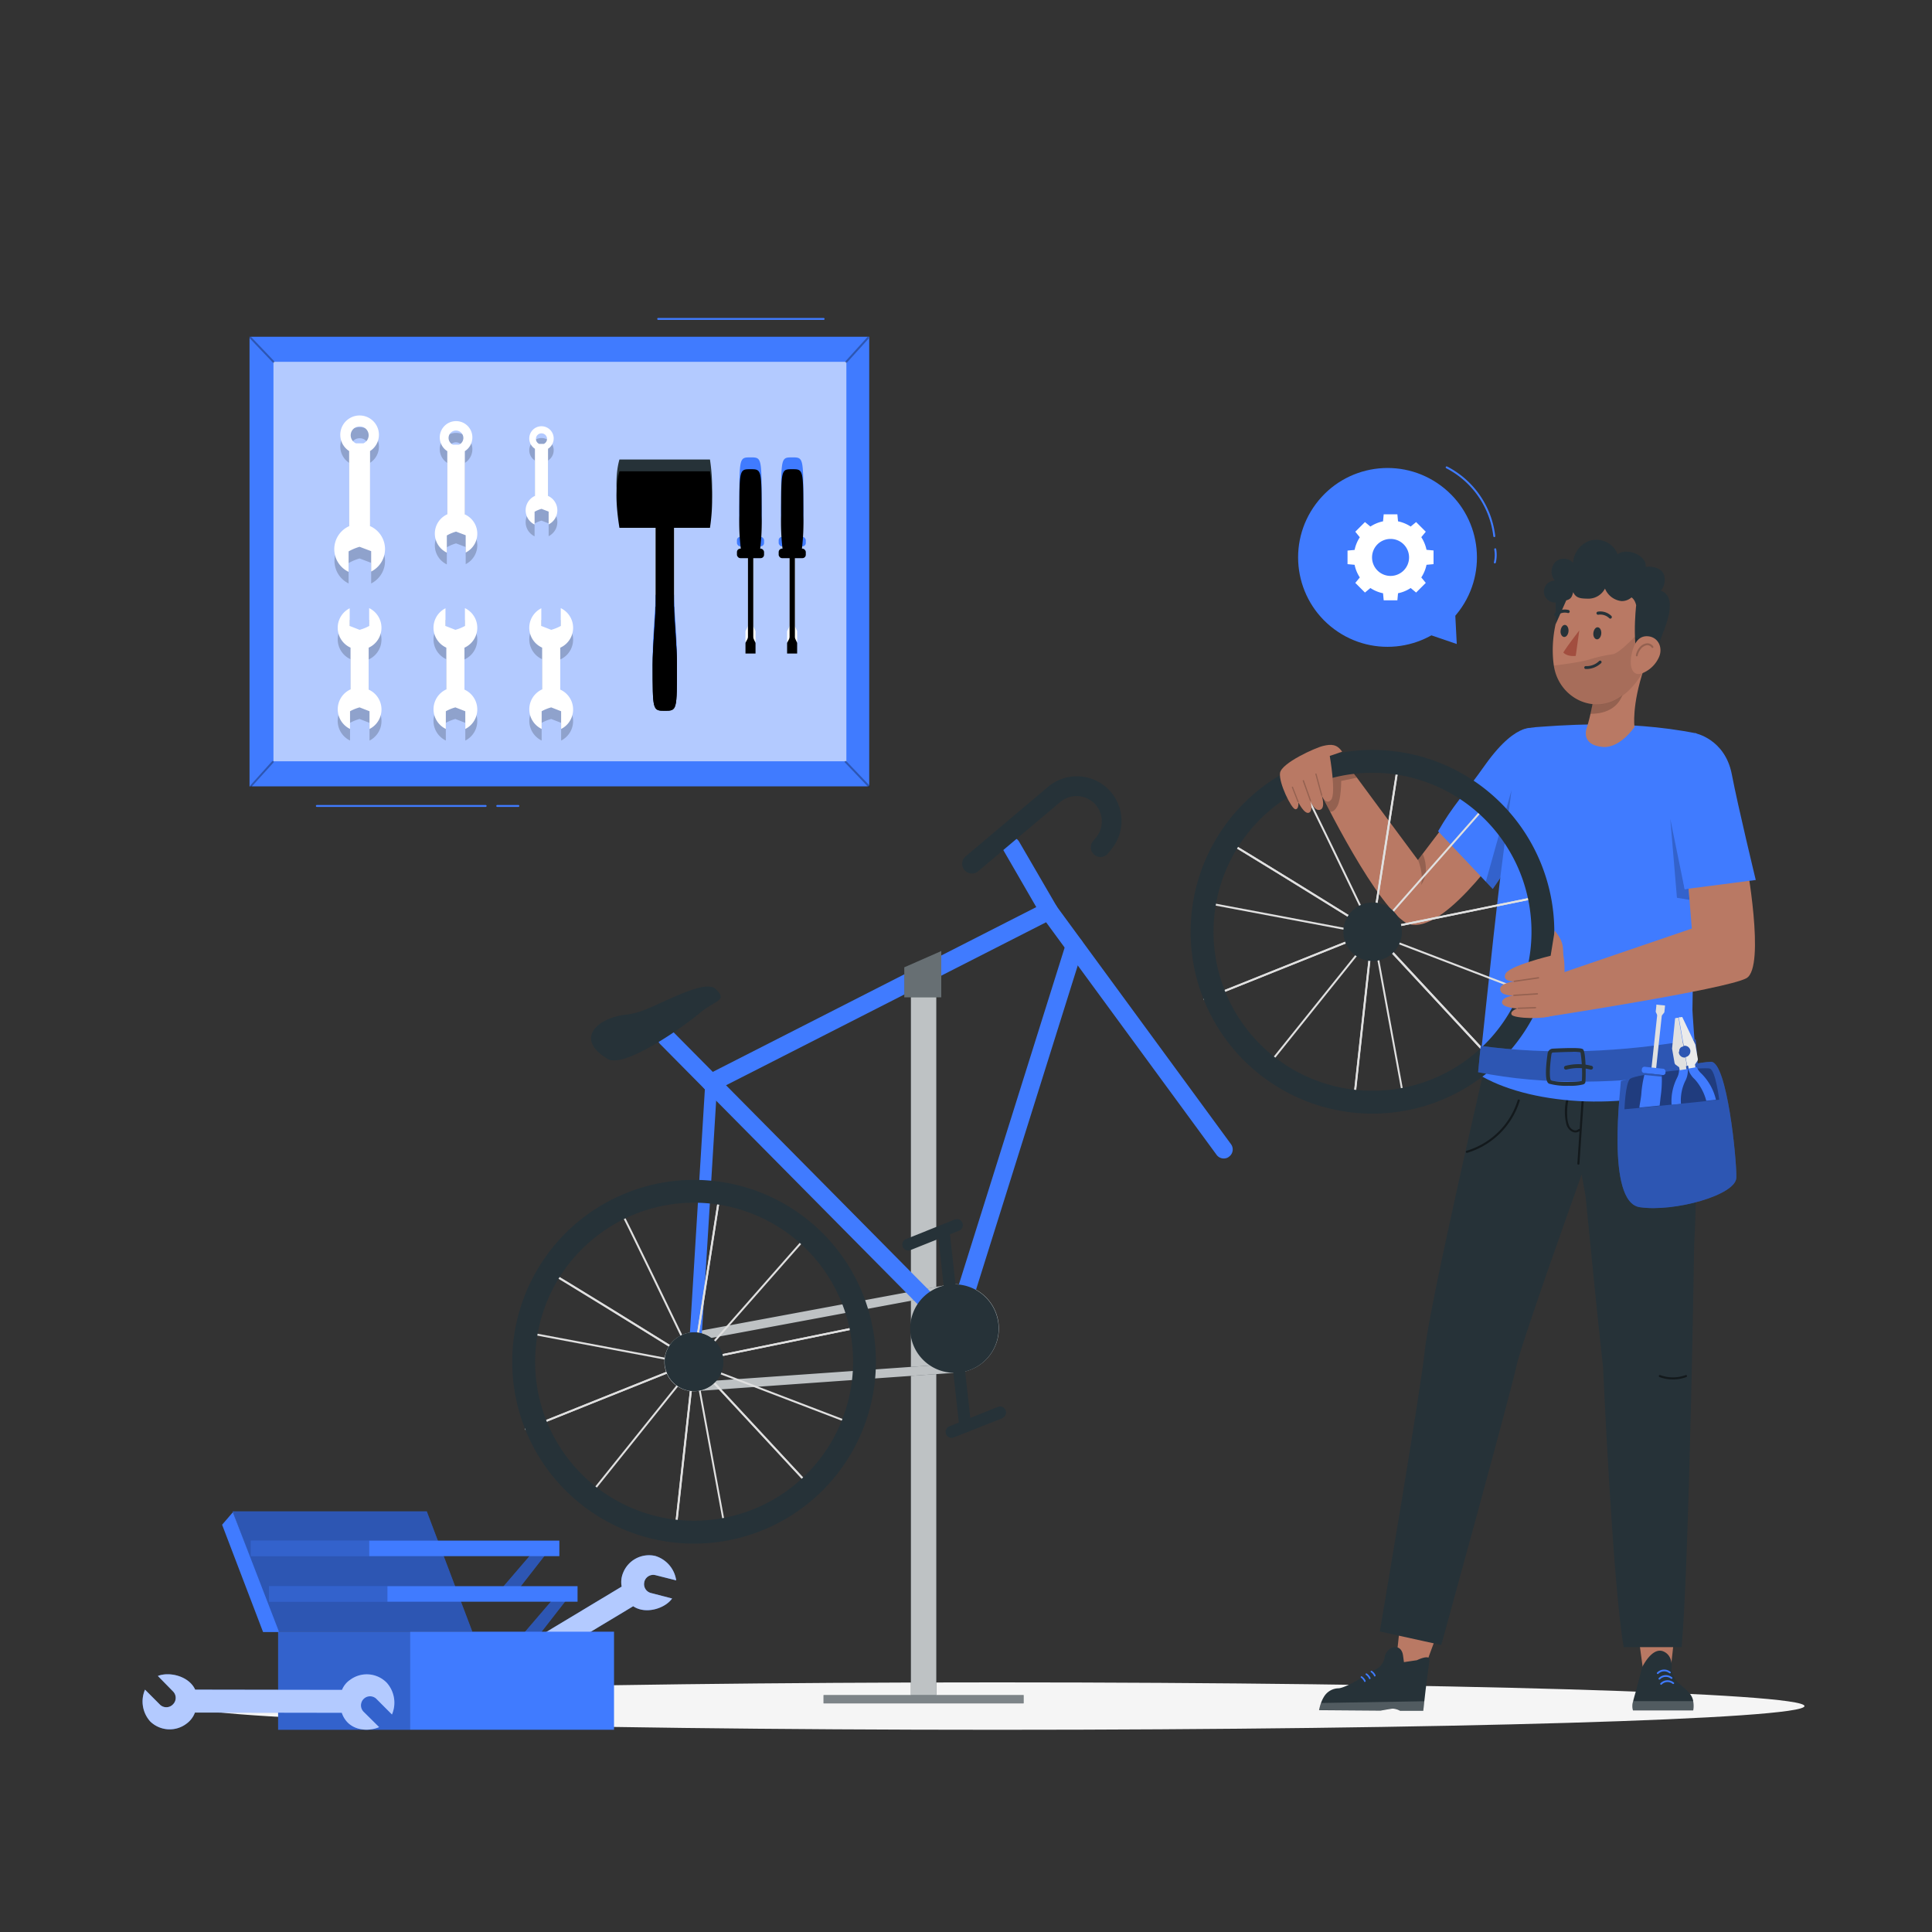 <svg xmlns="http://www.w3.org/2000/svg" viewBox="0 0 500 500"><rect x="0" y="0" width="500" height="500" fill="#333333" stroke="none"/><g id="freepik--Shadow--inject-71"><path d="M467,441.53c0,3.39-93.51,6.14-208.87,6.14s-208.88-2.75-208.88-6.14,93.52-6.13,208.88-6.13S467,438.15,467,441.53Z" style="fill:#f5f5f5"></path></g><g id="freepik--tools-board--inject-71"><rect x="64.58" y="87.15" width="160.37" height="116.36" style="fill:#407BFF"></rect><rect x="70.77" y="93.64" width="148.27" height="103.38" style="fill:#fff;opacity:0.6"></rect><path d="M95.77,139.22V119.78a5,5,0,1,0-5.41,0v19.44A6.52,6.52,0,0,0,90.22,151v-5.28a13.26,13.26,0,0,1,2.84-1.19l3,1.13V151a6.51,6.51,0,0,0-.25-11.75Zm-2.71-25.8a2.28,2.28,0,0,1,1,4.36H92.11a2.28,2.28,0,0,1,1-4.36Z" style="isolation:isolate;opacity:0.2"></path><path d="M141.83,131.39v-12.2a3.16,3.16,0,1,0-3.39,0v12.2a4.09,4.09,0,0,0-.09,7.41v-3.32a8.11,8.11,0,0,1,1.79-.74l1.85.71v3.31a4.08,4.08,0,0,0-.16-7.37Zm-1.69-16.19a1.43,1.43,0,0,1,1.43,1.44,1.42,1.42,0,0,1-.83,1.29h-1.2a1.41,1.41,0,0,1-.84-1.29A1.43,1.43,0,0,1,140.14,115.2Z" style="isolation:isolate;opacity:0.2"></path><path d="M120.3,136.15V119.81a4.22,4.22,0,1,0-4.54,0v16.34a5.47,5.47,0,0,0-.12,9.92v-4.44a10.68,10.68,0,0,1,2.39-1l2.49.94V146a5.47,5.47,0,0,0-.22-9.87ZM118,114.47a1.92,1.92,0,0,1,.81,3.66h-1.61a1.92,1.92,0,0,1,.8-3.66Z" style="isolation:isolate;opacity:0.2"></path><path d="M95.41,181.46h0V170.67h0a5.66,5.66,0,0,0,.13-10.24V165a11.09,11.09,0,0,1-2.48,1l-2.56-1v-4.59a5.66,5.66,0,0,0,.22,10.2h0v10.79h0a5.66,5.66,0,0,0-.13,10.25v-4.58a11.2,11.2,0,0,1,2.47-1l2.57,1v4.59a5.66,5.66,0,0,0-.22-10.2Z" style="isolation:isolate;opacity:0.2"></path><path d="M120.2,181.46h0V170.67h0a5.65,5.65,0,0,0,.12-10.24V165a11,11,0,0,1-2.47,1l-2.56-1v-4.59a5.66,5.66,0,0,0,.22,10.2h0v10.79h0a5.66,5.66,0,0,0-.13,10.25v-4.58a11.2,11.2,0,0,1,2.47-1l2.57,1v4.59a5.66,5.66,0,0,0-.22-10.2Z" style="isolation:isolate;opacity:0.2"></path><path d="M145,181.46h0V170.67h0a5.65,5.65,0,0,0,.12-10.24V165a11.2,11.2,0,0,1-2.47,1l-2.56-1v-4.59a5.65,5.65,0,0,0,.22,10.2h0v10.79h0a5.66,5.66,0,0,0-.13,10.25v-4.58a11.2,11.2,0,0,1,2.47-1l2.57,1v4.59a5.66,5.66,0,0,0-.22-10.2Z" style="isolation:isolate;opacity:0.2"></path><path d="M174.44,153.9V131.47h-4.78V153.9c0,2.79-.76,10.78-.76,15,0,11.93,0,11.93,3.15,11.93s3.15,0,3.15-11.93C175.2,164.68,174.44,156.71,174.44,153.9Z" style="fill:#fff"></path><path d="M168.9,168.94c0-4.26.76-12.25.76-15h4.78c0,2.81.76,10.78.76,15,0,11.93,0,11.93-3.15,11.93S168.9,180.87,168.9,168.94Z" style="fill:#407BFF"></path><path d="M183.74,133.55H160.31c-.88-5.52-1.15-10.6,0-14.63h23.43A48.7,48.7,0,0,1,183.74,133.55Z" style="fill:#263238"></path><path d="M194.23,166.1h1.3v-2.63a.58.58,0,0,0-.06-.26l-.39-.85a1.42,1.42,0,0,1-.13-.61v-21.3h-1.38v21.27a1.37,1.37,0,0,1-.16.66l-.42.83a.6.6,0,0,0-.06.27v2.62Z" style="fill:#fff"></path><path d="M196.74,138.94a57.8,57.8,0,0,0,.37-8.57c0-12,0-12-2.88-12s-2.89,0-2.89,12a56.29,56.29,0,0,0,.38,8.57Z" style="fill:#407BFF"></path><rect x="190.72" y="138.94" width="7.02" height="2.46" rx="0.88" style="fill:#407BFF"></rect><path d="M205,166.1h1.3v-2.63a.75.75,0,0,0-.05-.26l-.39-.85a1.43,1.43,0,0,1-.14-.61v-21.3h-1.38v21.27a1.49,1.49,0,0,1-.15.66l-.42.83a.5.5,0,0,0-.07.27v2.62Z" style="fill:#fff"></path><path d="M207.54,138.94a57.8,57.8,0,0,0,.37-8.57c0-12,0-12-2.88-12s-2.88,0-2.88,12a57.8,57.8,0,0,0,.37,8.57Z" style="fill:#407BFF"></path><rect x="201.52" y="138.94" width="7.02" height="2.46" rx="0.88" style="fill:#407BFF"></rect><path d="M95.77,136.17V116.73a5,5,0,1,0-5.41,0v19.44A6.52,6.52,0,0,0,90.22,148V142.7a13.26,13.26,0,0,1,2.84-1.19l3,1.13v5.28a6.51,6.51,0,0,0-.25-11.75Zm-2.71-25.8a2.28,2.28,0,0,1,1,4.36H92.11a2.28,2.28,0,0,1,1-4.36Z" style="fill:#fff"></path><path d="M141.83,128.34v-12.2a3.16,3.16,0,1,0-3.39,0v12.2a4.09,4.09,0,0,0-.09,7.41v-3.31a8.1,8.1,0,0,1,1.79-.75l1.85.71v3.31a4.08,4.08,0,0,0-.16-7.37Zm-1.69-16.19a1.43,1.43,0,0,1,1.43,1.44,1.42,1.42,0,0,1-.83,1.29h-1.2a1.41,1.41,0,0,1-.84-1.29A1.43,1.43,0,0,1,140.14,112.15Z" style="fill:#fff"></path><path d="M120.3,133.1V116.76a4.22,4.22,0,1,0-4.54,0V133.1a5.47,5.47,0,0,0-.12,9.92v-4.44a10.68,10.68,0,0,1,2.39-1l2.49.94V143a5.47,5.47,0,0,0-.22-9.87ZM118,111.42a1.92,1.92,0,0,1,.81,3.66h-1.61a1.92,1.92,0,0,1,.8-3.66Z" style="fill:#fff"></path><path d="M95.41,178.42h0v-10.8h0a5.66,5.66,0,0,0,.13-10.24V162a11.09,11.09,0,0,1-2.48,1l-2.56-1v-4.58a5.65,5.65,0,0,0,.22,10.19h0v10.8h0a5.66,5.66,0,0,0-.13,10.24v-4.58a11.2,11.2,0,0,1,2.47-1l2.57,1v4.59a5.65,5.65,0,0,0-.22-10.19Z" style="fill:#fff"></path><path d="M120.2,178.42h0v-10.8h0a5.65,5.65,0,0,0,.12-10.24V162a11,11,0,0,1-2.47,1l-2.56-1v-4.58a5.65,5.65,0,0,0,.22,10.19h0v10.8h0a5.66,5.66,0,0,0-.13,10.24v-4.58a11.2,11.2,0,0,1,2.47-1l2.57,1v4.59a5.65,5.65,0,0,0-.22-10.19Z" style="fill:#fff"></path><path d="M145,178.42h0v-10.8h0a5.65,5.65,0,0,0,.12-10.24V162a11.2,11.2,0,0,1-2.47,1l-2.56-1v-4.58a5.64,5.64,0,0,0,.22,10.19h0v10.8h0a5.65,5.65,0,0,0-.13,10.24v-4.58a11.2,11.2,0,0,1,2.47-1l2.57,1v4.59a5.65,5.65,0,0,0-.22-10.19Z" style="fill:#fff"></path><path d="M219,93.89a.27.27,0,0,1-.17-.06.26.26,0,0,1,0-.36l5.64-6.22a.25.25,0,0,1,.35,0,.26.26,0,0,1,0,.36l-5.63,6.22A.27.27,0,0,1,219,93.89Z" style="opacity:0.3"></path><path d="M70.77,93.89a.27.27,0,0,1-.18-.08l-6-6.3a.25.25,0,0,1,0-.35.26.26,0,0,1,.36,0l6,6.3a.25.25,0,0,1,0,.35A.24.24,0,0,1,70.77,93.89Z" style="opacity:0.3"></path><path d="M65,203.64a.27.27,0,0,1-.17-.06.26.26,0,0,1,0-.36L70.42,197a.25.25,0,0,1,.35,0,.26.26,0,0,1,0,.36l-5.64,6.22A.27.27,0,0,1,65,203.64Z" style="opacity:0.3"></path><path d="M224.85,203.72a.25.25,0,0,1-.18-.08l-6-6.3a.24.24,0,0,1,0-.35.25.25,0,0,1,.36,0l6,6.3a.25.25,0,0,1,0,.35A.28.28,0,0,1,224.85,203.72Z" style="opacity:0.3"></path><path d="M125.68,208.83H82a.25.25,0,0,1,0-.5h43.68a.25.25,0,0,1,0,.5Z" style="fill:#407BFF"></path><path d="M134.15,208.83h-5.46a.25.25,0,0,1,0-.5h5.46a.25.25,0,0,1,0,.5Z" style="fill:#407BFF"></path><path d="M213.15,82.79H170.34a.25.25,0,0,1,0-.5h42.81a.25.25,0,0,1,0,.5Z" style="fill:#407BFF"></path><path d="M174.44,157V134.52h-4.78V157c0,2.79-.76,10.78-.76,15,0,11.94,0,11.94,3.15,11.94s3.15,0,3.15-11.94C175.2,167.73,174.44,159.76,174.44,157Z"></path><path d="M168.9,172c0-4.25.76-12.24.76-15h4.78c0,2.81.76,10.78.76,15,0,11.94,0,11.94-3.15,11.94S168.9,183.92,168.9,172Z"></path><path d="M183.74,136.6H160.31c-.88-5.52-1.15-10.6,0-14.63h23.43A48.7,48.7,0,0,1,183.74,136.6Z"></path><path d="M194.23,169.14h1.3v-2.63a.57.57,0,0,0-.06-.25l-.39-.85a1.42,1.42,0,0,1-.13-.61V143.5h-1.38v21.27a1.4,1.4,0,0,1-.16.66l-.42.82a.67.67,0,0,0-.06.28v2.61Z"></path><path d="M196.74,142a57.87,57.87,0,0,0,.37-8.57c0-12,0-12-2.88-12s-2.89,0-2.89,12a56.36,56.36,0,0,0,.38,8.57Z"></path><rect x="190.72" y="141.99" width="7.02" height="2.46" rx="0.88"></rect><path d="M205,169.14h1.3v-2.63a.74.74,0,0,0-.05-.25l-.39-.85a1.43,1.43,0,0,1-.14-.61V143.5h-1.38v21.27a1.52,1.52,0,0,1-.15.66l-.42.82a.55.55,0,0,0-.07.28v2.61Z"></path><path d="M207.54,142a57.87,57.87,0,0,0,.37-8.57c0-12,0-12-2.88-12s-2.88,0-2.88,12a57.87,57.87,0,0,0,.37,8.57Z"></path><rect x="201.52" y="141.99" width="7.02" height="2.46" rx="0.88"></rect></g><g id="freepik--Toolbox--inject-71"><g id="freepik--freepik--Tools--inject-16--inject-71"><polygon points="147.45 412.94 135.81 427.89 131.64 427.25 143.91 412.94 147.45 412.94" style="fill:#407BFF"></polygon><polygon points="147.45 412.94 135.81 427.89 131.64 427.25 143.91 412.94 147.45 412.94" style="isolation:isolate;opacity:0.3"></polygon><polygon points="143.91 398.81 132.27 413.75 128.1 413.12 140.38 398.81 143.91 398.81" style="fill:#407BFF"></polygon><polygon points="143.91 398.81 132.27 413.75 128.1 413.12 140.38 398.81 143.91 398.81" style="isolation:isolate;opacity:0.3"></polygon><polygon points="110.45 391.15 60.19 391.15 71.98 422.28 122.24 422.28 110.45 391.15" style="fill:#407BFF"></polygon><polygon points="110.45 391.15 60.19 391.15 71.98 422.28 122.24 422.28 110.45 391.15" style="isolation:isolate;opacity:0.3"></polygon><rect x="69.62" y="410.5" width="79.85" height="4.02" style="fill:#407BFF"></rect><rect x="69.62" y="410.5" width="30.65" height="4.02" style="isolation:isolate;opacity:0.2"></rect><rect x="64.91" y="398.71" width="79.85" height="4.02" style="fill:#407BFF"></rect><rect x="64.91" y="398.71" width="30.65" height="4.02" style="isolation:isolate;opacity:0.2"></rect><polygon points="60.27 391.36 57.48 394.6 68.08 422.37 72.23 422.37 60.27 391.36" style="fill:#407BFF"></polygon><path d="M169.6,407.64,175,409a7.74,7.74,0,0,0-5.42-6.32,7.21,7.21,0,0,0-8.33,4.39,6.22,6.22,0,0,0-.36,3.54l-32.53,19.57c-3.81-3.2-8.32-.79-10.18,1.82l5.37,1.3a2.36,2.36,0,0,1-1,4.61l-.17-.05L117,436.5a7.76,7.76,0,0,0,5.42,6.33,7.24,7.24,0,0,0,8.44-4.23,5.73,5.73,0,0,0,.48-3.34l32.53-19.57c3.2,2.19,8.24.6,10.07-2l-5.43-1.41a2.35,2.35,0,0,1-1.76-2.83v-.05A2.37,2.37,0,0,1,169.6,407.64Z" style="fill:#407BFF"></path><path d="M169.6,407.64,175,409a7.74,7.74,0,0,0-5.42-6.32,7.21,7.21,0,0,0-8.33,4.39,6.22,6.22,0,0,0-.36,3.54l-32.53,19.57c-3.81-3.2-8.32-.79-10.18,1.82l5.37,1.3a2.36,2.36,0,0,1-1,4.61l-.17-.05L117,436.5a7.76,7.76,0,0,0,5.42,6.33,7.24,7.24,0,0,0,8.44-4.23,5.73,5.73,0,0,0,.48-3.34l32.53-19.57c3.2,2.19,8.24.6,10.07-2l-5.43-1.41a2.35,2.35,0,0,1-1.76-2.83v-.05A2.37,2.37,0,0,1,169.6,407.64Z" style="fill:#fff;isolation:isolate;opacity:0.6"></path><rect x="71.98" y="422.28" width="86.93" height="25.38" style="fill:#407BFF"></rect><rect x="71.98" y="422.28" width="34.18" height="25.38" style="isolation:isolate;opacity:0.2"></rect><path d="M41.45,441.21l-3.92-3.93a7.73,7.73,0,0,0,1.36,8.24,7.21,7.21,0,0,0,9.42.53,6.22,6.22,0,0,0,2.14-2.84l38,.06c1.61,4.71,6.72,5,9.67,3.71l-3.94-3.9a2.35,2.35,0,1,1,3.33-3.31l3.93,3.94a7.76,7.76,0,0,0-1.38-8.25,7.22,7.22,0,0,0-9.42-.74,5.7,5.7,0,0,0-2.13,2.62l-38-.06c-1.61-3.54-6.71-4.71-9.65-3.54l3.92,4a2.35,2.35,0,0,1,0,3.33l0,0A2.36,2.36,0,0,1,41.45,441.21Z" style="fill:#407BFF"></path><path d="M41.45,441.21l-3.92-3.93a7.73,7.73,0,0,0,1.36,8.24,7.21,7.21,0,0,0,9.42.53,6.22,6.22,0,0,0,2.14-2.84l38,.06c1.61,4.71,6.72,5,9.67,3.71l-3.94-3.9a2.35,2.35,0,1,1,3.33-3.31l3.93,3.94a7.76,7.76,0,0,0-1.38-8.25,7.22,7.22,0,0,0-9.42-.74,5.7,5.7,0,0,0-2.13,2.62l-38-.06c-1.61-3.54-6.71-4.71-9.65-3.54l3.92,4a2.35,2.35,0,0,1,0,3.33l0,0A2.36,2.36,0,0,1,41.45,441.21Z" style="fill:#fff;isolation:isolate;opacity:0.6"></path></g></g><g id="freepik--Bike--inject-71"><rect x="235.74" y="252.53" width="6.57" height="186.16" style="fill:#263238"></rect><g style="opacity:0.7"><rect x="235.74" y="252.53" width="6.57" height="186.16" style="fill:#fff"></rect></g><rect x="213.14" y="438.69" width="51.77" height="2.14" style="fill:#263238"></rect><g style="opacity:0.4"><rect x="213.14" y="438.69" width="51.77" height="2.14" style="fill:#fff"></rect></g><g id="freepik--freepik--Character--inject-280--inject-71"><path d="M177.66,347.52h0a5.23,5.23,0,0,1,1.4-.35l.08,0,.08,0,66.63-12.41a9.13,9.13,0,0,1,4.54,17.54,9,9,0,0,1-2.15.57l-68,4.79,0,0,0,0a5.28,5.28,0,0,1-2.54-10.14m-.86-2.15A7.59,7.59,0,0,0,180.46,360l68-4.82a12,12,0,0,0,2.77-.72,11.45,11.45,0,0,0-5.77-22l-66.71,12.4a7.23,7.23,0,0,0-2,.49Z" style="fill:#263238"></path><path d="M177.66,347.52h0a5.23,5.23,0,0,1,1.4-.35l.08,0,.08,0,66.63-12.41a9.13,9.13,0,0,1,4.54,17.54,9,9,0,0,1-2.15.57l-68,4.79,0,0,0,0a5.28,5.28,0,0,1-2.54-10.14m-.86-2.15A7.59,7.59,0,0,0,180.46,360l68-4.82a12,12,0,0,0,2.77-.72,11.45,11.45,0,0,0-5.77-22l-66.71,12.4a7.23,7.23,0,0,0-2,.49Z" style="fill:#fff;opacity:0.7"></path><path d="M247.86,346a1.57,1.57,0,0,1-.3.12,2.31,2.31,0,0,1-2.2-.62l-74.51-75.28a2.31,2.31,0,1,1,3.29-3.25l71.8,72.52,29.94-95.37a2.31,2.31,0,0,1,4.41,1.39l-31.06,99A2.31,2.31,0,0,1,247.86,346Z" style="fill:#407BFF"></path><path d="M180.2,353.85a1.56,1.56,0,0,1-2-.86,1.52,1.52,0,0,1-.1-.67l4.43-72.18a1.55,1.55,0,0,1,3.09,0,.92.92,0,0,1,0,.16l-4.43,72.17A1.56,1.56,0,0,1,180.2,353.85Z" style="fill:#407BFF"></path><path d="M317.58,299.65a2.31,2.31,0,0,1-2.73-.78l-44.12-60.19-85.62,43.61a2.32,2.32,0,1,1-2.11-4.14l87.38-44.51a2.32,2.32,0,0,1,2.92.69l45.28,61.78a2.31,2.31,0,0,1-.5,3.23A2,2,0,0,1,317.58,299.65Z" style="fill:#407BFF"></path><path d="M272.29,237.87a2.31,2.31,0,0,1-2.88-1l-9.66-16.71a2.31,2.31,0,1,1,4-2.33l9.71,16.7a2.31,2.31,0,0,1-.85,3.16h0Z" style="fill:#407BFF"></path><path d="M157.47,274.17c4.55,2.06,19.37-8.41,23.54-11.92s7.38-3.17,4.25-6.25c-2.57-2.52-11.65,2.56-18.09,5.22a18.66,18.66,0,0,1-5.12,1.37C154.56,263.4,148.46,268.94,157.47,274.17Z" style="fill:#263238"></path><path d="M250.39,370.6a1.53,1.53,0,0,1-2-.86,1.4,1.4,0,0,1-.11-.4l-5.63-50.74a1.55,1.55,0,0,1,3.07-.34L251.34,369A1.55,1.55,0,0,1,250.39,370.6Z" style="fill:#263238"></path><path d="M248.32,318.45l-12.66,5.06a1.54,1.54,0,1,1-1.14-2.86l12.65-5.07a1.55,1.55,0,0,1,1.15,2.87Z" style="fill:#263238"></path><path d="M259.49,367,246.84,372a1.54,1.54,0,1,1-1.15-2.86l12.65-5.07a1.55,1.55,0,0,1,1.15,2.87Z" style="fill:#263238"></path><path d="M251.51,226.06a2.47,2.47,0,0,1-1.91-.89,2.5,2.5,0,0,1,.29-3.52l21.33-18a11.55,11.55,0,0,1,16.55,15.95l-1,1.24a2.5,2.5,0,1,1-3.93-3.1l1-1.23a6.55,6.55,0,0,0-9.39-9l-21.34,18A2.47,2.47,0,0,1,251.51,226.06Z" style="fill:#263238"></path><polygon points="174.92 397.63 174.42 397.58 179.33 352.8 136.04 370.14 135.85 369.68 179.92 352.03 174.92 397.63" style="fill:#e0e0e0"></polygon><polygon points="179.25 352.52 179.31 352.17 186.07 308.82 186.56 308.9 179.85 351.89 222.31 343.22 222.41 343.71 179.25 352.52" style="fill:#e0e0e0"></polygon><path d="M208.76,384.05,179.39,352.4c-12.63-7.86-36.7-22.78-37.62-23.1l.12-.48c.8.16,31.62,19.33,37.8,23.17l.05.05,29.39,31.67Z" style="fill:#e0e0e0"></path><polygon points="174.88 397.63 174.39 397.58 179.3 352.8 136 370.14 135.82 369.68 179.89 352.03 174.88 397.63" style="fill:#e0e0e0"></polygon><polygon points="179.22 352.52 179.27 352.17 186.04 308.82 186.53 308.9 179.82 351.89 222.28 343.22 222.38 343.71 179.22 352.52" style="fill:#e0e0e0"></polygon><path d="M208.73,384.05,179.36,352.4c-12.63-7.86-36.71-22.78-37.62-23.1l.11-.48c.81.16,31.63,19.33,37.8,23.17l0,.05,29.39,31.67Z" style="fill:#e0e0e0"></path><polygon points="151.51 388.68 151.12 388.37 179.32 353.24 133.48 344.61 133.58 344.12 180.23 352.9 151.51 388.68" style="fill:#e0e0e0"></polygon><polygon points="220.54 368.71 179.4 352.96 179.64 352.69 208.62 319.76 209 320.09 180.25 352.75 220.72 368.24 220.54 368.71" style="fill:#e0e0e0"></polygon><path d="M187.36,395.4l-7.78-42.47c-6.43-13.41-18.72-38.93-19.32-39.69l.36-.35c.58.58,16.29,33.3,19.43,39.85l0,.07,7.78,42.5Z" style="fill:#e0e0e0"></path><path d="M164.33,314.21a41.15,41.15,0,1,1-22.9,53.51h0a41.19,41.19,0,0,1,22.9-53.5m-2.2-5.48a47.06,47.06,0,1,0,61.18,26.19A47.05,47.05,0,0,0,162.13,308.73Z" style="fill:#263238"></path><circle cx="179.63" cy="352.41" r="7.58" transform="translate(-214.97 379.93) rotate(-66.98)" style="fill:#263238"></circle></g><polygon points="243.6 258.1 234.03 258.1 234.03 250.34 243.6 246.13 243.6 258.1" style="fill:#263238"></polygon><polygon points="243.6 258.1 234.03 258.1 234.03 250.34 243.6 246.13 243.6 258.1" style="fill:#fff;opacity:0.3"></polygon><path d="M176.81,345.37a7.58,7.58,0,1,1-4.22,9.86A7.6,7.6,0,0,1,176.81,345.37Z" style="fill:#263238"></path><path d="M242.74,333.21a11.45,11.45,0,1,0,14.89,6.37h0a11.45,11.45,0,0,0-14.87-6.38Z" style="fill:#263238"></path></g><g id="freepik--speech-bubble--inject-71"><circle cx="359.1" cy="144.26" r="23.14" transform="translate(28.82 345.96) rotate(-53.3)" style="fill:#407BFF"></circle><polygon points="370.56 158.31 369.89 164.24 377.01 166.67 376.63 159.29 370.56 158.31" style="fill:#407BFF"></polygon><path d="M386.72,139a.26.26,0,0,1-.25-.23,22.77,22.77,0,0,0-12.19-17.59.25.25,0,0,1-.11-.33.25.25,0,0,1,.34-.12,23.27,23.27,0,0,1,12.46,18,.25.25,0,0,1-.22.27Z" style="fill:#407BFF"></path><path d="M386.87,145.81h-.06a.25.25,0,0,1-.19-.3,8,8,0,0,0,.09-3.31.27.27,0,0,1,.21-.3.26.26,0,0,1,.29.21,8.7,8.7,0,0,1-.1,3.52A.26.26,0,0,1,386.87,145.81Z" style="fill:#407BFF"></path><path d="M351.92,139.05a9.34,9.34,0,0,0-1.35,3.27l-1.83.17V146l1.83.17a9.34,9.34,0,0,0,1.35,3.27l-1.17,1.41,2.5,2.5,1.41-1.17a9.15,9.15,0,0,0,3.27,1.35l.17,1.83h3.54l.17-1.83a9.15,9.15,0,0,0,3.27-1.35l1.41,1.17,2.5-2.5-1.16-1.41a9.53,9.53,0,0,0,1.35-3.27L371,146v-3.54l-1.82-.17a9.53,9.53,0,0,0-1.35-3.27l1.16-1.41-2.5-2.5-1.41,1.16a9.53,9.53,0,0,0-3.27-1.35l-.17-1.82H358.1l-.17,1.82a9.53,9.53,0,0,0-3.27,1.35l-1.41-1.16-2.5,2.5Zm11.34,1.82a4.79,4.79,0,1,1-6.77,0A4.8,4.8,0,0,1,363.26,140.87Z" style="fill:#fff"></path></g><g id="freepik--Character--inject-71"><polygon points="374.9 414.85 367.63 434.49 361.04 432.36 363.31 411.63 374.9 414.85" style="fill:#b97964"></polygon><path d="M368.34,442.75l-6,0a4.5,4.5,0,0,0-1.91-.57c-.71.08-3.18.53-3.18.53l-15.88-.12a14.56,14.56,0,0,1,.48-1.78,8.37,8.37,0,0,1,.76-1.64,4.49,4.49,0,0,1,3.81-2.24c2.22-.12,9.25-4.74,9.25-4.74a4.19,4.19,0,0,0,2.71-3.57,3.39,3.39,0,0,1,2.27-2.33c1.46-.2,2.26.72,2.46,2.18l.23,1.69,3.36-.5s3.42-1.69,3.24,0c-.1,1-.7,5.19-1.09,8.55-.09.78-.17,1.53-.25,2.18h0C368.46,441.76,368.34,442.75,368.34,442.75Z" style="fill:#263238"></path><g style="opacity:0.2"><path d="M341.39,442.55l15.88.12s2.47-.45,3.18-.53a4.5,4.5,0,0,1,1.91.57l6,0s.12-1,.28-2.43l-26.75.45A14.56,14.56,0,0,0,341.39,442.55Z" style="fill:#fff"></path></g><path d="M352.2,433.86a.21.21,0,0,1,.27,0,2.68,2.68,0,0,1,.94,1.1c.12.24-.24.48-.36.23a2.45,2.45,0,0,0-.82-1,.22.22,0,0,1,0-.34Z" style="fill:#407BFF"></path><path d="M353.46,433.12a.24.24,0,0,1,.28,0,2.81,2.81,0,0,1,.94,1.1c.12.25-.24.48-.36.23a2.39,2.39,0,0,0-.83-1,.21.21,0,0,1,0-.33Z" style="fill:#407BFF"></path><path d="M354.77,432.44a.23.23,0,0,1,.28,0,2.68,2.68,0,0,1,.94,1.1c.11.24-.24.48-.36.23a2.47,2.47,0,0,0-.83-1,.22.22,0,0,1,0-.34Z" style="fill:#407BFF"></path><polygon points="422.39 411.36 425.3 432.73 432.26 433.08 434.52 412.48 422.39 411.36" style="fill:#b97964"></polygon><path d="M438.2,442.65H422.62a3.93,3.93,0,0,1,.05-2.4,7.83,7.83,0,0,1,.23-.89s0,0,0-.05c.14-.48.31-1.08.49-1.72.71-2.6,1.55-6,1.55-6s2.59-5.55,5.62-4.17c2.67,1.22,2,4.7,2,4.7a6.83,6.83,0,0,0,2.28,3.84c1.25,1.11,2.49,2,3.09,3.36a4.24,4.24,0,0,1,.26.83s0,.07,0,.11A6.56,6.56,0,0,1,438.2,442.65Z" style="fill:#263238"></path><g style="opacity:0.2"><path d="M422.67,440.25a3.93,3.93,0,0,0-.05,2.4H438.2a6.56,6.56,0,0,0,.06-2.4Z" style="fill:#fff"></path></g><path d="M432,433a2.1,2.1,0,0,0-2.82.18.23.23,0,0,1-.32-.33,2.56,2.56,0,0,1,3.46-.17c.24.18-.09.5-.32.32Z" style="fill:#407BFF"></path><path d="M432.43,434.44a2.09,2.09,0,0,0-2.82.17c-.21.21-.53-.12-.32-.32a2.56,2.56,0,0,1,3.46-.18c.24.18-.09.51-.32.33Z" style="fill:#407BFF"></path><path d="M432.87,435.77a2.1,2.1,0,0,0-2.82.18c-.21.21-.53-.12-.32-.33a2.56,2.56,0,0,1,3.46-.17c.24.18-.09.5-.32.32Z" style="fill:#407BFF"></path><path d="M438.49,275.8l-33.63.29-20.47-.62s-14.38,62-15.6,73.64-11.7,73.12-11.7,73.12L373,425.72s18.1-65.7,19.41-72c1.13-5.5,13.71-40.78,16.92-49.75q.48,2.76,1,5.51c.81,8.27,3.42,34.64,4.55,44.46,0,0,2.47,56.06,5.33,72.34l15,0c2-23.11,3.24-104.28,3.24-104.28h0C439.53,304.36,438.49,275.8,438.49,275.8Z" style="fill:#263238"></path><g style="opacity:0.5"><path d="M392.78,284.73a19.76,19.76,0,0,1-13.26,13.1.28.28,0,0,0,.15.53,20.36,20.36,0,0,0,13.64-13.48c.11-.34-.42-.48-.53-.15Z"></path><path d="M409.87,284.73c-.38,5.47-.74,10.95-1.11,16.42,0,.35-.56.35-.54,0,.19-2.81.37-5.62.56-8.43-1.35,1-2.93-.23-3.37-1.62a13.74,13.74,0,0,1,.11-7.2.27.27,0,0,1,.53.14,15.83,15.83,0,0,0-.45,4.85,6.9,6.9,0,0,0,.52,2.54c.44.84,1.53,1.56,2.4.79a.26.26,0,0,1,.3,0c.16-2.48.33-5,.5-7.45C409.34,284.38,409.88,284.38,409.87,284.73Z"></path><path d="M426,285.66a13.81,13.81,0,0,0,12.72,13.9c.35,0,.34-.52,0-.54a13.26,13.26,0,0,1-12.18-13.36.27.27,0,0,0-.54,0Z"></path><path d="M429.49,356.39a10.07,10.07,0,0,0,6.91,0c.33-.12.19-.64-.14-.52a9.57,9.57,0,0,1-6.63,0c-.32-.12-.47.4-.14.52Z"></path></g><path d="M347.5,196.19c.12.37,19.46,26.39,19.46,26.39l13.84-18.23s9.86,13.36,9.43,13.47S371.86,245,363.07,238.29s-22.79-36.06-22.79-36.06Z" style="fill:#b97964"></path><path d="M367,222.58s1.49,3.5.77,6.46a6.63,6.63,0,0,0,1.23-3.77,9.58,9.58,0,0,0-.8-4.27Z" style="isolation:isolate;opacity:0.2"></path><path d="M397.64,188.63c5.76,4.2,6.48,16-11.32,41.44l-14.14-14.94c3.67-6.46,6.85-9.63,12.28-17.32C393,185.89,397.64,188.63,397.64,188.63Z" style="fill:#407BFF"></path><path d="M397.5,188.18c4.58-.28,22.88-2.12,41.56,1.63L438,261.41s.49,9.48,1.69,19C420.13,288,395,285.72,382.57,278c.13.31.93-7.51,2.15-19,2.14-20.19,5.57-51.66,8.9-69.82C393.71,188.72,397.05,188.21,397.5,188.18Z" style="fill:#407BFF"></path><polygon points="388.25 227.25 391.18 204.5 384.53 228.18 386.31 230.07 388.25 227.25" style="isolation:isolate;opacity:0.2"></polygon><path d="M344.2,210s.88.51,1.9-1.37,1-6.52,1-6.52l4.05-.85L350,199l-6.75.3-1.51,2-.88,2.08Z" style="isolation:isolate;opacity:0.2"></path><polygon points="350.52 286.35 350.02 286.3 354.93 241.52 311.64 258.86 311.45 258.4 355.52 240.75 355.48 241.16 350.52 286.35" style="fill:#e0e0e0"></polygon><polygon points="354.85 241.24 361.67 197.54 362.16 197.62 355.45 240.61 397.91 231.94 398.01 232.43 354.85 241.24" style="fill:#e0e0e0"></polygon><path d="M384.36,272.76,355,241.12c-12.63-7.86-36.71-22.78-37.62-23.1l.12-.49c.8.17,31.62,19.34,37.79,23.18l.05,0,29.4,31.67Z" style="fill:#e0e0e0"></path><polygon points="350.48 286.35 349.99 286.3 354.9 241.52 311.6 258.86 311.42 258.4 355.49 240.75 355.44 241.16 350.48 286.35" style="fill:#e0e0e0"></polygon><polygon points="354.81 241.24 361.63 197.54 362.13 197.62 355.42 240.61 397.88 231.94 397.98 232.43 354.81 241.24" style="fill:#e0e0e0"></polygon><path d="M384.33,272.76,355,241.12c-12.63-7.86-36.71-22.78-37.63-23.1l.12-.49c.81.17,31.63,19.34,37.8,23.18l.05,0,29.39,31.67Z" style="fill:#e0e0e0"></path><polygon points="327.11 277.4 326.72 277.09 354.92 241.96 309.08 233.33 309.17 232.84 355.83 241.62 327.11 277.4" style="fill:#e0e0e0"></polygon><polygon points="396.14 257.43 355 241.68 355.23 241.41 384.22 208.48 384.6 208.81 355.85 241.47 396.32 256.96 396.14 257.43" style="fill:#e0e0e0"></polygon><path d="M363,284.12l-7.78-42.47c-6.43-13.41-18.72-38.93-19.33-39.69l.36-.35c.59.58,16.29,33.3,19.44,39.85l0,.07,7.78,42.5Z" style="fill:#e0e0e0"></path><path d="M339.92,202.93A41.15,41.15,0,1,1,317,256.44h0a41.18,41.18,0,0,1,22.89-53.5m-2.19-5.48a47.06,47.06,0,1,0,61.18,26.19A47.05,47.05,0,0,0,337.73,197.45Z" style="fill:#263238"></path><circle cx="355.23" cy="241.13" r="7.58" transform="translate(-35.1 419.94) rotate(-58.78)" style="fill:#263238"></circle><path d="M344.15,195.69s1.69,9.72.34,11.29-2.44-1.18-2.44-1.18,1,3.1-.25,3.71c-1.52.72-2.64-2.17-2.64-2.17s.72,2.57-.44,3-2.7-2.69-2.7-2.69.17,1.9-.82,1.77-4.3-6.81-3.93-9.38,9.09-6.51,11.17-7,3.56-.48,4.9,1.5l-3.19,1.09Z" style="fill:#b97964"></path><path d="M341.9,205.85h0l-1.49-5.5a.14.14,0,0,1,.11-.17.14.14,0,0,1,.19.09l1.49,5.49a.15.15,0,0,1-.11.18A.16.16,0,0,1,341.9,205.85Z" style="opacity:0.2"></path><path d="M339,207.25h0l-1.85-5.16a.15.15,0,0,1,.1-.19.16.16,0,0,1,.2.08l1.85,5.17a.14.14,0,0,1-.1.18A.14.14,0,0,1,339,207.25Z" style="opacity:0.2"></path><path d="M335.81,207.56l-1.49-3.8a.16.16,0,0,1,.29-.11l1.49,3.8a.16.16,0,0,1-.29.11Z" style="opacity:0.2"></path><polygon points="437.01 229.99 435.98 230.12 432.27 211.94 433.99 232.35 437.25 232.88 437.01 229.99" style="isolation:isolate;opacity:0.2"></polygon><path d="M423,188.15s-.77-5.54,2.47-15.13c0,0-.5-.26-.5-.27.44-1.34.91-2.58,1.35-3.65v0l-13.65,7.64c.18,3.12-1.2,9.08-2,11.58,0,0-1.87,4.52,4.23,5C419.36,193.6,423,188.15,423,188.15Z" style="fill:#b97964"></path><path d="M412.24,181.05l7.73-1.39c-.8,2.35-3,5.08-8.36,5.07A24,24,0,0,0,412.24,181.05Z" style="opacity:0.2"></path><path d="M426.69,162.6c-1.26,8.39-1.8,13.15-6.45,17.06-7,5.88-16.84,1.22-18.11-7.41-1.15-7.76,1.11-20.17,9.67-22.72A11.7,11.7,0,0,1,426.69,162.6Z" style="fill:#b97964"></path><path d="M428.66,152.55c-.75-4.75-12.39-5.83-15.86-3.74-.51.31,6.08,4.39,5.67,4.2l3.15,1.41c.51-.07,1.45.6,1.82,2.2,0,0-1.52,12.9,1.82,17,3.07-1.18,3.69-6.29,4.89-9.26C431.94,159.91,434.19,153.4,428.66,152.55Z" style="fill:#263238"></path><path d="M402.13,172.25s7.12-.84,9.48-1.66a38.56,38.56,0,0,1,5.78-1.28c1.65-.24,5.59-4.45,5.59-4.45l1,.57,1,8.8s-4.81,9.14-12.95,8a11.78,11.78,0,0,1-9.95-10" style="opacity:0.1"></path><path d="M429.4,169.93a8,8,0,0,1-4.37,4.3c-2.63,1-3.33-1.81-2.85-4.45.42-2.37,1.38-5.22,4.14-5.12S430.39,167.51,429.4,169.93Z" style="fill:#b97964"></path><path d="M414.41,164c-.08.86-.6,1.52-1.16,1.46s-1-.8-.89-1.66.6-1.52,1.16-1.46S414.48,163.11,414.41,164Z" style="fill:#263238"></path><path d="M405.93,163.39c-.08.86-.6,1.52-1.16,1.46s-1-.8-.89-1.66.6-1.52,1.16-1.46S406,162.53,405.93,163.39Z" style="fill:#263238"></path><path d="M408.72,163.15s-3.11,4-4.14,5.72c1.11,1.19,3.22.87,3.22.87Z" style="fill:#a24e3f"></path><path d="M416.88,160.09a.42.42,0,0,1-.41-.1,3.29,3.29,0,0,0-2.79-.9.42.42,0,0,1-.5-.3.41.41,0,0,1,.3-.49,4.1,4.1,0,0,1,3.55,1.11.41.41,0,0,1,0,.57A.45.45,0,0,1,416.88,160.09Z" style="fill:#263238"></path><path d="M410.77,173.14l-.42,0a.38.38,0,0,1-.34-.41.37.37,0,0,1,.41-.34,4.64,4.64,0,0,0,3.45-1.33.38.38,0,0,1,.53.05.37.37,0,0,1-.06.53A5.67,5.67,0,0,1,410.77,173.14Z" style="fill:#263238"></path><path d="M423.61,169.86h-.05a.25.25,0,0,1-.2-.29,4.52,4.52,0,0,1,1-2.06,2.91,2.91,0,0,1,1.68-1,1.81,1.81,0,0,1,1.83.81.25.25,0,0,1-.1.34.24.24,0,0,1-.34-.1,1.3,1.3,0,0,0-1.31-.56,2.53,2.53,0,0,0-1.39.85,4,4,0,0,0-.91,1.83A.24.24,0,0,1,423.61,169.86Z" style="opacity:0.2"></path><path d="M402.51,159.42a.5.5,0,0,1-.19-.13.42.42,0,0,1,.05-.58,4,4,0,0,1,3.59-.84.41.41,0,0,1,.26.51.39.39,0,0,1-.5.26,3.14,3.14,0,0,0-2.83.7A.41.41,0,0,1,402.51,159.42Z" style="fill:#263238"></path><path d="M430.71,149c-.49-1.94-2.91-2.53-4.8-2.28.25-2.3-2.66-3.85-4.56-3.93a3.87,3.87,0,0,0-2.75.67c.15,0-.51-1.19-.94-1.69a6,6,0,0,0-6.5-1.74,6.54,6.54,0,0,0-4.06,5.63,3.22,3.22,0,0,0-4.58-.22,3.66,3.66,0,0,0-.13,4.83,2.83,2.83,0,1,0,.24,5.65c0,1.71,0,3.86,0,5.58l2.72-6.13c1.2-.33,1.47-.86,1.79-2.12.75,1.67,2.12,1.64,3.88,1.69a4.87,4.87,0,0,0,4.35-2.62,5.24,5.24,0,0,0,4.26,3.24,3.77,3.77,0,0,0,3.84-3.34,4,4,0,0,0,5,1.73A4.38,4.38,0,0,0,430.71,149Z" style="fill:#263238"></path><path d="M383.2,270.68c18,2.41,36.55,1.67,55.63-1.7l.71,8.26c-19.72,3.43-40.26,3.67-57,.24Z" style="fill:#407BFF"></path><path d="M383.2,270.68c18,2.41,36.55,1.67,55.63-1.7l.71,8.26c-19.72,3.43-40.26,3.67-57,.24Z" style="opacity:0.3"></path><path d="M419.46,279.78c.13.8-4,31.32,4.9,32.64s24.87-3.11,25-7.63-2.38-30-6.54-30S419.46,279.78,419.46,279.78Z" style="fill:#407BFF"></path><path d="M419.46,279.78c.13.8-4,31.32,4.9,32.64s24.87-3.11,25-7.63-2.38-30-6.54-30S419.46,279.78,419.46,279.78Z" style="opacity:0.3"></path><path d="M406,281a16.93,16.93,0,0,1-5.09-.54c-.38-.2-1.39-.72-.4-7.74a1.45,1.45,0,0,1,1.29-1.33h0c7.24-.36,7.64,0,7.86.15.88.74.76,8.21.61,8.64a.86.86,0,0,1-.52.46A13.29,13.29,0,0,1,406,281Zm1-8.77c-1.2,0-2.91.05-5.14.16h0c-.16,0-.31.21-.35.47-.63,4.46-.42,6.46-.12,6.71,1,.54,7,.54,8,.16a35.6,35.6,0,0,0-.36-7.4A12.13,12.13,0,0,0,407,272.2Z" style="fill:#263238"></path><path d="M411.77,276.81l-.13,0a12.37,12.37,0,0,0-6.25,0,.51.51,0,0,1-.61-.36.51.51,0,0,1,.37-.61,13.31,13.31,0,0,1,6.75,0,.49.49,0,0,1,.35.62A.5.5,0,0,1,411.77,276.81Z" style="fill:#263238"></path><path d="M420.41,287.08c.19.05,24.53-2.47,24.53-2.47s-.94-7.5-2.39-8.05S423,278,421.82,279.23,420.41,287.08,420.41,287.08Z" style="opacity:0.3"></path><path d="M429.79,260.11l-1.13-.12,0,.31-.15,1.42a.27.27,0,0,0,0,.17l.28.6a.81.81,0,0,1,.07.4l-1.51,14,.63.07.57.06,1.5-14a.74.74,0,0,1,.19-.41l.42-.51a.38.38,0,0,0,.08-.17l.15-1.41,0-.31Z" style="fill:#e0e0e0"></path><path d="M430.05,278.18l-4.36-.47a28.24,28.24,0,0,0-.93,5.6c-.15,1.36-.4,2.41-.49,3.34l5.25-.53c.08-.72.15-1.34.25-2.27A29.33,29.33,0,0,0,430.05,278.18Z" style="fill:#407BFF"></path><path d="M430.16,278.2l-4.58-.5a.69.69,0,0,1-.7-.66l.05-.46a.7.7,0,0,1,.83-.49l4.57.49a.69.69,0,0,1,.7.66l0,.46A.69.69,0,0,1,430.16,278.2Z" style="fill:#407BFF"></path><polygon points="425.69 277.71 430.05 278.19 430.09 278.65 425.54 278.2 425.69 277.71" style="opacity:0.3"></polygon><path d="M434.6,272.06l0-.2a.83.83,0,0,1,0-.15h0a1.5,1.5,0,0,1,.3-.54l0,0a.93.93,0,0,1,.15-.13l0,0,.16-.1.06,0,.15-.06a1.07,1.07,0,0,1,.27-.08h0l-1.28-7.39-.21,0-.17,0-.41.08a.13.13,0,0,0-.11.11l-.78,7.79.63,3.64a.87.87,0,0,0,.34.55l.86.62h0l.14.77a4.36,4.36,0,0,1-.56,2,13.37,13.37,0,0,0-1.23,6.77l1.78-.15a11.45,11.45,0,0,1,1.1-5.93,5.5,5.5,0,0,0,.66-3l-.11-.63a.13.13,0,0,1,.11-.15l.13,0-.38-2.21h0a1.49,1.49,0,0,1-1.5-.65,1.66,1.66,0,0,1-.21-.55,2.11,2.11,0,0,1,0-.25Z" style="fill:#e0e0e0"></path><path d="M440,278a4.41,4.41,0,0,1-1.22-1.75l-.12-.76.59-.88a.87.87,0,0,0,.14-.63l-.63-3.64-3.36-7.07a.13.13,0,0,0-.14-.07l-.41.07-.27,0-.11,0,1.28,7.39h0a1.47,1.47,0,0,1,1.71,1.2,1.53,1.53,0,0,1,0,.3,1.51,1.51,0,0,1-1.23,1.41h0l.38,2.21.14,0a.12.12,0,0,1,.15.1l.11.64a5.51,5.51,0,0,0,1.65,2.64,11.46,11.46,0,0,1,3,5.22l1.72-.46A13.32,13.32,0,0,0,440,278Z" style="fill:#ebebeb"></path><path d="M440.31,277.83a4.33,4.33,0,0,1-1.17-1.66l-2.26.39a5.66,5.66,0,0,0,1.7,2.73,13.42,13.42,0,0,1,3,5.59l2.51-.26A14.1,14.1,0,0,0,440.31,277.83Z" style="fill:#407BFF"></path><path d="M434.54,277a4.45,4.45,0,0,1-.54,2,13.31,13.31,0,0,0-1.4,6.88l2.43-.23a11.49,11.49,0,0,1,1.09-5.85,5.73,5.73,0,0,0,.68-3.15Z" style="fill:#407BFF"></path><path d="M436.61,225.1l1.23,15.21L396.3,254.5l3,8.81S447,256,452,253.14s-.13-30.59-.13-30.59Z" style="fill:#b97964"></path><path d="M401.3,247.35s-10.67,2.57-11.67,4.65,2.29,2,2.29,2-3.62.35-3.68,1.91c-.07,1.86,3.38,1.73,3.38,1.73s-2.94.4-2.9,1.79,3.94,1.56,3.94,1.56-2,.68-1.44,1.63,8.85,1.37,11.31-.14,2.63-12.16,2.18-14.49.51-3.59-2.35-7.16l-1.06,6.56Z" style="fill:#b97964"></path><path d="M391.92,254.14h0l6.27-.91a.17.17,0,0,0,.13-.19.17.17,0,0,0-.17-.16l-6.27.91a.17.17,0,0,0-.14.2A.16.16,0,0,0,391.92,254.14Z" style="opacity:0.2"></path><path d="M391.8,257.77h0l6.09-.39a.18.18,0,0,0,.15-.19.17.17,0,0,0-.17-.16l-6.09.39a.17.17,0,0,0-.15.18A.17.17,0,0,0,391.8,257.77Z" style="opacity:0.2"></path><path d="M392.88,261.12l4.53-.16a.18.18,0,0,0,0-.35l-4.54.16a.18.18,0,0,0,0,.35Z" style="opacity:0.2"></path><path d="M438.63,189.73s7.79,1.44,9.56,10.66c1.63,8.48,6.2,27.35,6.2,27.35L436,230.12l-3.71-22.07Z" style="fill:#407BFF"></path></g></svg>
